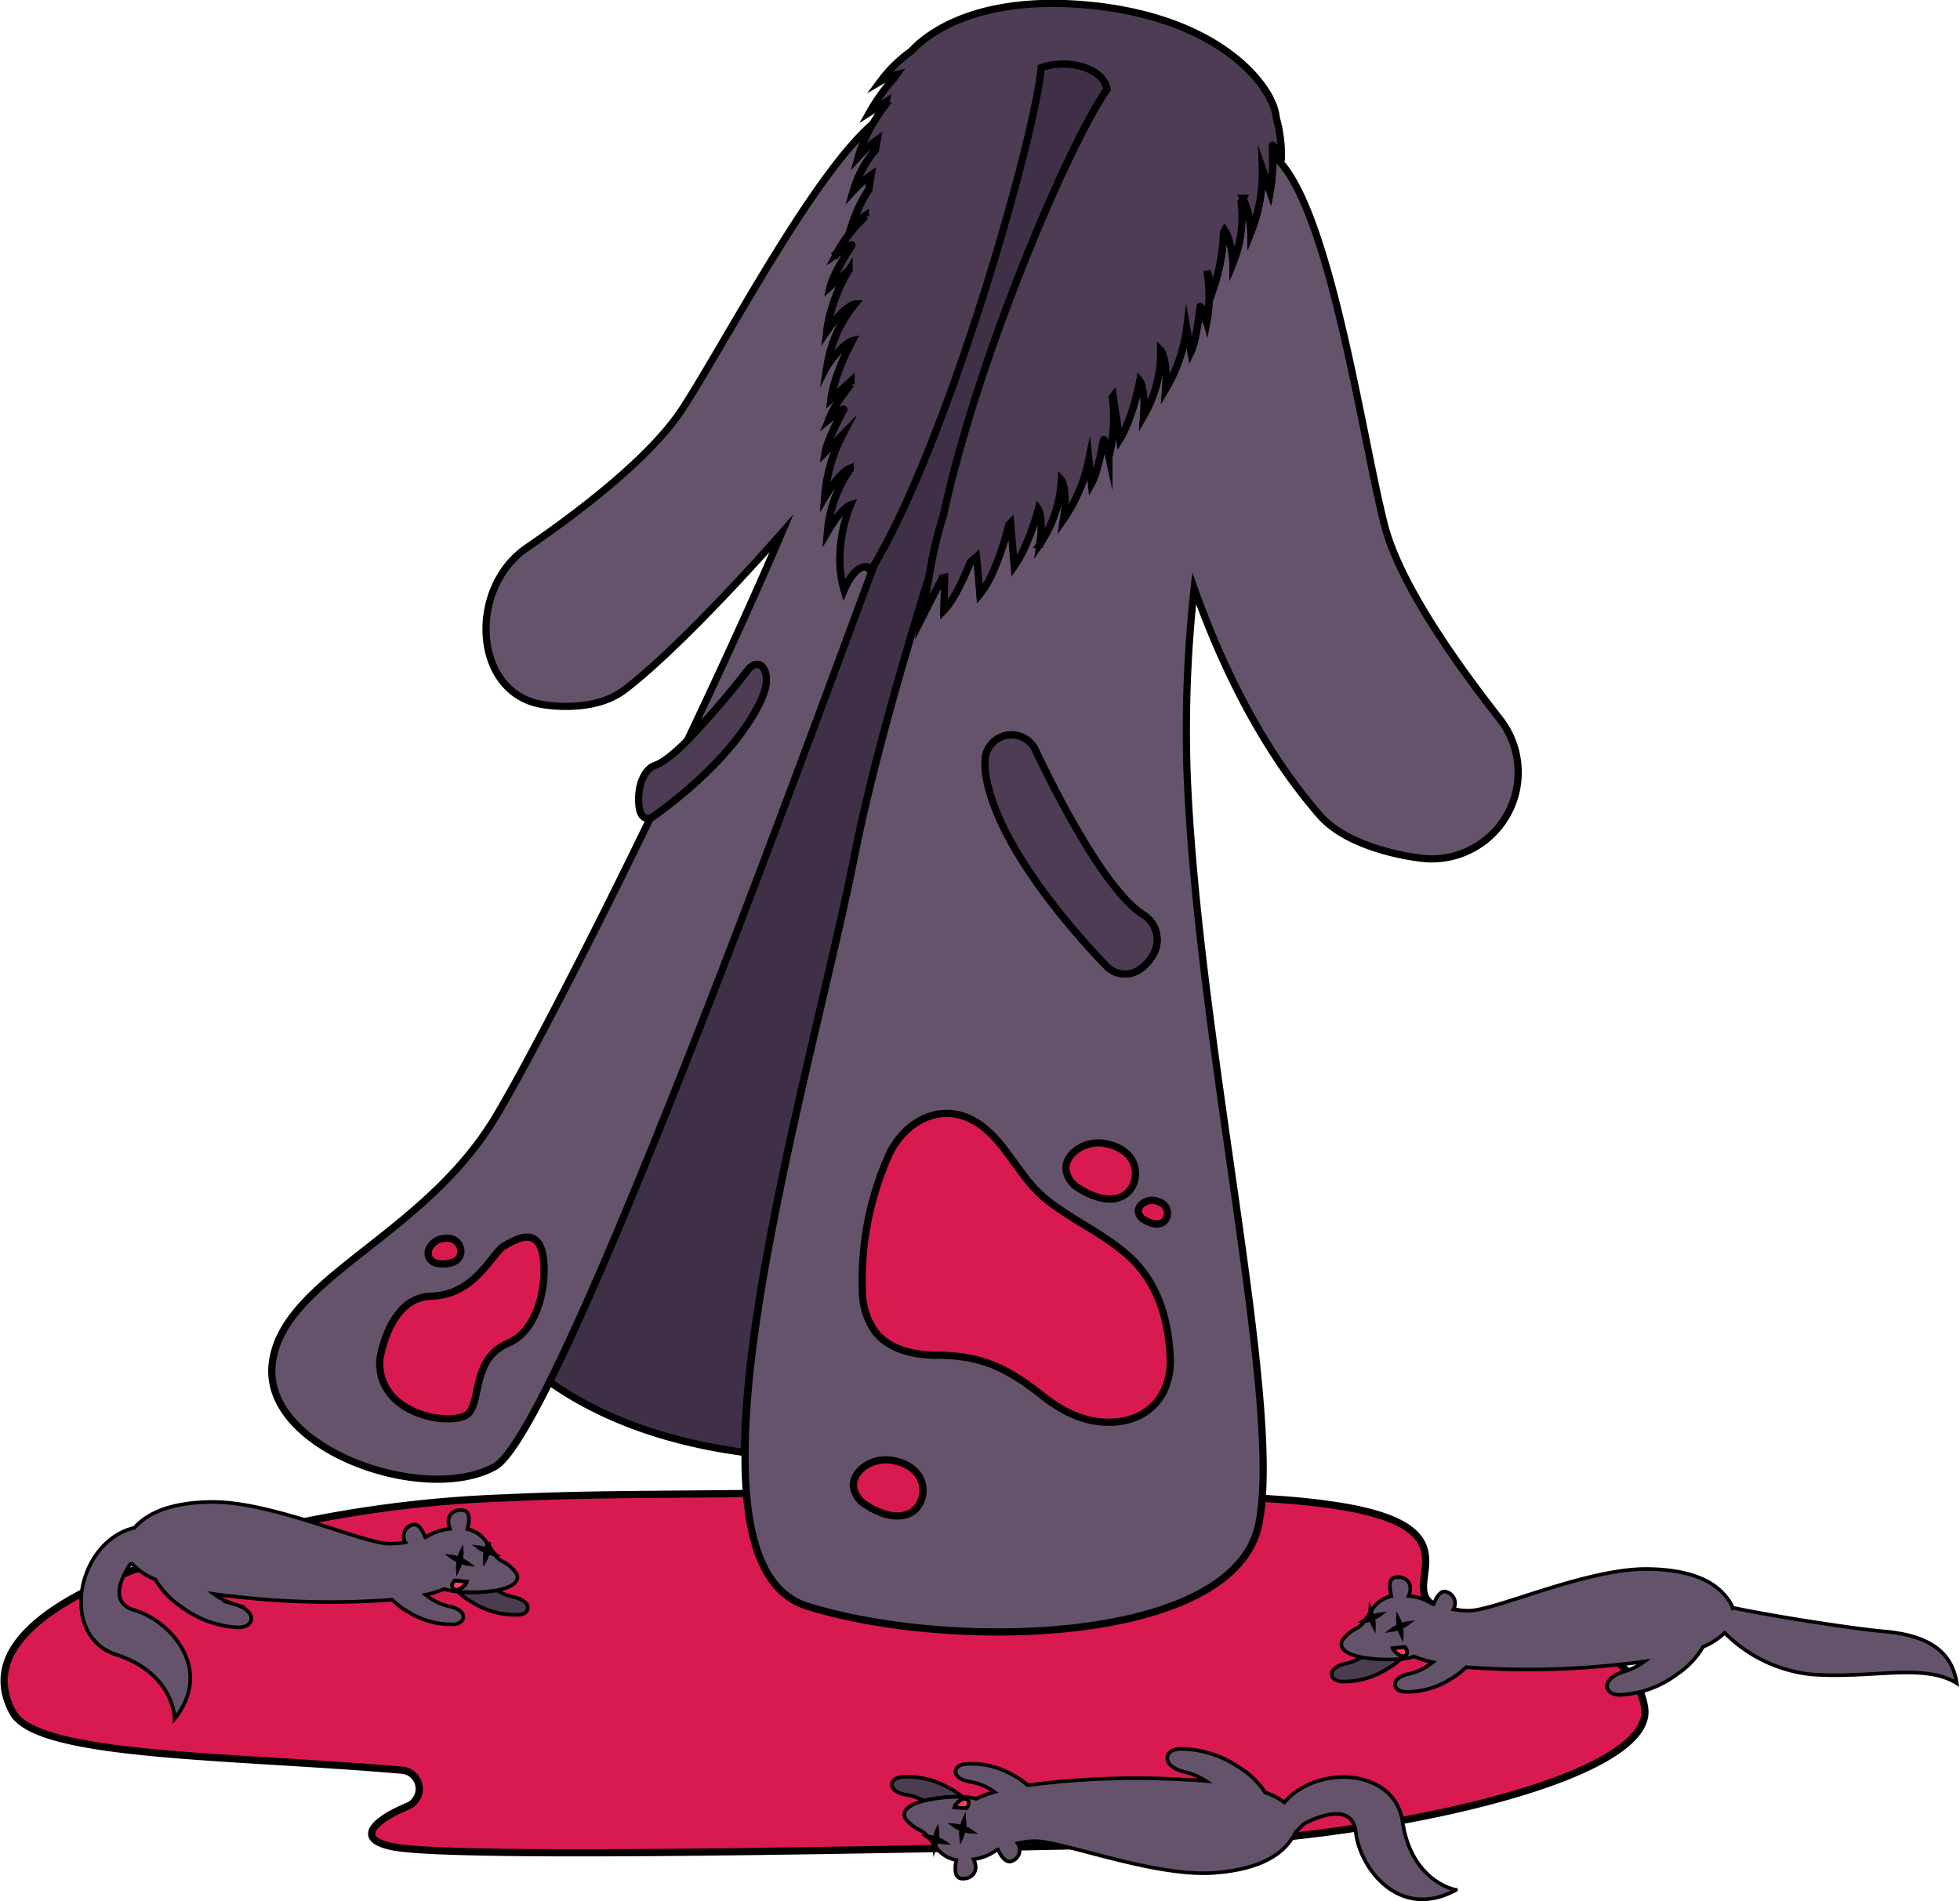 <svg xmlns="http://www.w3.org/2000/svg" viewBox="0 0 271.86 263.74"><defs><style>.cls-1{fill:#d81a50;}.cls-1,.cls-2,.cls-3,.cls-4,.cls-5,.cls-6,.cls-7,.cls-8{stroke:#000;stroke-miterlimit:10;}.cls-2{fill:#3f3047;}.cls-3,.cls-6{fill:#65536b;}.cls-4{fill:#4d3c54;}.cls-5{fill:#4b3c4f;}.cls-5,.cls-6,.cls-7,.cls-8{stroke-width:0.5px;}.cls-7{fill:#c1afce;}.cls-8{fill:#ff3e5f;}</style></defs><title>manteau</title><g id="Calque_2" data-name="Calque 2"><g id="Layer_1" data-name="Layer 1"><path class="cls-1" d="M70.17,207.78c10.55-.52,21.17-.46,32-.59,23.47-.31,47-.7,70.51.53,3.91.2,7.83.43,11.71,1,23.29,3.2,6.85,12.79,16.44,14.61s25.8,3.42,27.29,13.59-38.71,18.38-64.28,18.84-99.11,2.29-109.16.46c-5.42-1-3.13-3.57,1.85-5.66a2.6,2.6,0,0,0-.78-5c-24.08-2.08-50.72-1.79-54-8.07C-5.95,223.11,26.34,215,34.5,212.83A169.45,169.45,0,0,1,70.17,207.78Z"/><path class="cls-2" d="M118.52,118.64c2.06-10.38,5.9-24.42,10.36-38.73a59.4,59.4,0,0,1,2-8.54c4.78-22.19,17.55-51.77,22.68-59-.6-3.24-5.94-4.24-9.16-3-.77,9.23-12.7,51.41-23.18,69-7.46,20.12-21.28,57.73-33.15,86.51-4.35,10.55-8.45,19.91-11.87,26.78,5.5,3.92,14.14,8.11,27.07,9.82.06-8.44,1.46-18.61,3.43-29.19C110.3,153.1,115.77,132.54,118.52,118.64Z"/><path class="cls-3" d="M121.24,78.4l-.29.48a1.22,1.22,0,0,1-.52-.21c-.54-.15-1.93-.13-3.34,3.16C115.37,75.92,118,70,118,70s-1.25.36-3.23,3.71a17.67,17.67,0,0,1,3.1-8.61v-.17c-.44.19-1.71,1-3.49,4a22.32,22.32,0,0,1,2.48-8.68l-2.39,2.41c.3-1.82,2.48-5.75,2.48-5.75s.59-.85-2,1.24a18.85,18.85,0,0,1,3.06-4.85l0-.49-2.75,2.52c.44-3.49,2.93-8.09,2.93-8.09s-1.27.27-3.47,3.48a17.74,17.74,0,0,1,3.86-8.59s-1.44.16-3.92,3.79a22.31,22.31,0,0,1,3.07-8.49l-2.55,2.24c.43-1.79,2.88-5.57,2.88-5.57s.64-.8-2.06,1.11a19.77,19.77,0,0,1,4-5.2l0-.16-1.8,1.2a20.67,20.67,0,0,1,2.29-4.79c.1-.68.19-1.34.3-2a15.35,15.35,0,0,0-2.41,2.13,15.33,15.33,0,0,1,3-5.58c.09-.5.17-1,.26-1.44a16.11,16.11,0,0,0-2.55,2.28,18.63,18.63,0,0,1,1.88-4.4c-8.38,7.34-20.21,30-26.17,39.25C90.45,63.3,80.46,70.94,73.05,76c-7.85,5.41-7.5,19,1.06,21.48,2,.58,8.35,1.25,12.29-1.63,4.67-3.41,13.39-12.12,22-21.88-3.5,8.23-8.1,18.31-13,28.62A119.23,119.23,0,0,0,103.68,93c1.62-2.08,3.28,0,2.3,3a13.41,13.41,0,0,1-.9,2.09c-3.73,7.09-11.41,13-14.49,15.18a1.56,1.56,0,0,1-.38.2c-8.42,17.34-16.85,33.7-21.35,41.28a43.71,43.71,0,0,1-3.63,5.2c-10.49,13-26.13,18.57-27.46,29.14C36.28,201,58.88,208.87,68.64,203.44c1.69-.95,4.34-5.23,7.58-11.75,3.42-6.87,7.52-16.23,11.87-26.78C100,136.13,113.78,98.52,121.24,78.4Z"/><path class="cls-3" d="M208,99.71c-6-7.66-13.91-18.74-16-27-3.21-12.71-7.75-45.27-15.53-51.25a22.07,22.07,0,0,1-.31,5.15l-1.1-3.22a22.32,22.32,0,0,1-1.57,8.89,11.62,11.62,0,0,0-1.1-4.71l-.27.48a17,17,0,0,1-1.07,8.36c-.24-2.95-.85-4.16-1.14-4.57-.05.09-.1.18-.16.27a27.34,27.34,0,0,1-1.47,8l-.83-2.64a20.82,20.82,0,0,1-.07,7.25c-.91-3.18-.91-2.15-.91-2.15s-.46,4.48-1.25,6.15l-.58-3.35a22.3,22.3,0,0,1-2.93,8.54c.35-4.38-.68-5.41-.68-5.41a17.75,17.75,0,0,1-2.37,9.11c.29-3.88-.53-4.89-.53-4.89s-.94,5.15-2.79,8.15c-.44-3-.76-5-.9-6l-.12.16a21.85,21.85,0,0,1-.48,8.2c-.68-3.23-.76-2.21-.76-2.21s-.76,4.44-1.66,6l-.35-3.39a22.39,22.39,0,0,1-3.52,8.32c.65-4.35-.3-5.45-.3-5.45a17.78,17.78,0,0,1-3,8.93c.56-3.85-.19-4.91-.19-4.91s-1.29,5.07-3.34,7.93c-.25-3-.42-5.16-.5-6l-.27.29c-.77,2.92-2.17,7.34-4,9.61-.21-2.69-.37-4.29-.47-5.21-.28.25-.56.48-.83.69-.83,2.07-2.29,5.34-3.7,6.77.07-2.66.1-4,.12-4.59l-.35.09-2.79,5.48s.4-2.64,1-5.74c-4.46,14.31-8.3,28.35-10.36,38.73-2.75,13.9-8.22,34.46-11.8,53.68-2,10.58-3.37,20.75-3.43,29.19-.08,11.19,2.18,19.34,8.58,21.35,20,6.29,59.29,5.39,62.68-11.38,1.35-6.65.28-18.57-1.58-32.87-2.84-21.79-7.53-49.09-8.38-71.68a179,179,0,0,1,1-25.24c4,11.24,9.65,22.57,17.45,31.51,3.94,4.5,12.53,5.85,14.94,6A12,12,0,0,0,208,99.71Zm-71.34,5.42a3.66,3.66,0,0,1,6.94-1.1c2.53,5.34,9.59,19.46,14.95,22.84a4.1,4.1,0,0,1,1.56,5.22,6.36,6.36,0,0,1-1.81,2.22,3.6,3.6,0,0,1-4.85-.32c-4.37-4.54-14.89-16.31-16.65-26.12A9.47,9.47,0,0,1,136.67,105.13Z"/><path class="cls-4" d="M121.68,19.39c-.09.47-.17.94-.26,1.44a15.33,15.33,0,0,0-3,5.58,15.35,15.35,0,0,1,2.41-2.13c-.11.65-.2,1.31-.3,2a20.67,20.67,0,0,0-2.29,4.79l1.8-1.2,0,.16a19.77,19.77,0,0,0-4,5.2c2.7-1.91,2.06-1.11,2.06-1.11s-2.45,3.78-2.88,5.57l2.55-2.24a22.31,22.31,0,0,0-3.07,8.49c2.48-3.63,3.92-3.79,3.92-3.79a17.74,17.74,0,0,0-3.86,8.59c2.2-3.21,3.47-3.48,3.47-3.48s-2.49,4.6-2.93,8.09l2.75-2.52,0,.49A18.85,18.85,0,0,0,115,58.16c2.56-2.09,2-1.24,2-1.24s-2.18,3.93-2.48,5.75l2.39-2.41a22.32,22.32,0,0,0-2.48,8.68c1.78-3,3-3.81,3.49-4v.17a17.67,17.67,0,0,0-3.1,8.61C116.76,70.37,118,70,118,70s-2.64,5.91-.92,11.82c1.41-3.29,2.8-3.31,3.34-3.16a1.22,1.22,0,0,0,.52.21l.29-.48c10.48-17.63,22.41-59.81,23.18-69,3.22-1.23,8.56-.23,9.16,3-5.13,7.23-17.9,36.81-22.68,59a59.4,59.4,0,0,0-2,8.54c-.57,3.1-1,5.74-1,5.74l2.79-5.48.35-.09c0,.64-.05,1.93-.12,4.59,1.41-1.43,2.87-4.7,3.7-6.77.27-.21.55-.44.83-.69.1.92.26,2.52.47,5.21,1.87-2.27,3.27-6.69,4-9.61l.27-.29c.08.89.25,3,.5,6,2-2.86,3.34-7.93,3.34-7.93s.75,1.06.19,4.91a17.78,17.78,0,0,0,3-8.93s.95,1.1.3,5.45a22.39,22.39,0,0,0,3.52-8.32l.35,3.39c.9-1.61,1.66-6,1.66-6s.08-1,.76,2.21a21.85,21.85,0,0,0,.48-8.2l.12-.16c.14.92.46,3,.9,6,1.85-3,2.79-8.15,2.79-8.15s.82,1,.53,4.89a17.75,17.75,0,0,0,2.37-9.11s1,1,.68,5.41a22.3,22.3,0,0,0,2.93-8.54l.58,3.35c.79-1.67,1.25-6.15,1.25-6.15s0-1,.91,2.15a20.82,20.82,0,0,0,.07-7.25l.83,2.64a27.34,27.34,0,0,0,1.47-8c.06-.09.11-.18.16-.27.29.41.9,1.62,1.14,4.57A17,17,0,0,0,172.14,28l.27-.48a11.62,11.62,0,0,1,1.1,4.71,22.32,22.32,0,0,0,1.57-8.89l1.1,3.22a22.07,22.07,0,0,0,.31-5.15c0-.67,0-1.12,0-1.12s-.16-1,1.23,2a18.72,18.72,0,0,0-.69-5.9,6.79,6.79,0,0,0-.83-2.62c0-.13-.07-.2-.07-.2l0,0c-2.33-4.4-9.35-11-23.94-12.73C137.8-.81,129.8,3.41,126.38,7.11a18.86,18.86,0,0,0-4.26,4.18,9.11,9.11,0,0,1,2.23-.93,4,4,0,0,0-.27.43,25.4,25.4,0,0,0-3.47,4.79l2.26-1.44-.15.55A26.12,26.12,0,0,0,121,17.27a18.63,18.63,0,0,0-1.88,4.4A16.11,16.11,0,0,1,121.68,19.39Z"/><path class="cls-4" d="M153.46,134a3.6,3.6,0,0,0,4.85.32,6.36,6.36,0,0,0,1.81-2.22,4.1,4.1,0,0,0-1.56-5.22c-5.36-3.38-12.42-17.5-14.95-22.84a3.66,3.66,0,0,0-6.94,1.1,9.47,9.47,0,0,0,.14,2.74C138.57,117.68,149.09,129.45,153.46,134Z"/><path class="cls-4" d="M105.08,98.08A13.41,13.41,0,0,0,106,96c1-2.95-.68-5.07-2.3-3a119.23,119.23,0,0,1-8.27,9.63c-1.77,1.78-3.43,3.17-4.55,3.53s-2,1.84-2.22,3.57a8.32,8.32,0,0,0,0,2.29c.16,1.16.81,1.72,1.57,1.44a1.56,1.56,0,0,0,.38-.2C93.67,111.08,101.35,105.17,105.08,98.08Z"/><path class="cls-5" d="M71.21,221.53a7.19,7.19,0,0,1-2.28-.93,20.56,20.56,0,0,1-5.38.22,8.94,8.94,0,0,0,1.91,1.42A11.25,11.25,0,0,0,71.8,224C73.64,224,73.92,222.09,71.21,221.53Z"/><path class="cls-6" d="M68.51,215.45c-.22-.31-.44-.66-.67-1,0,.2,0,.41-.09.61A4.6,4.6,0,0,1,68.51,215.45Z"/><path class="cls-6" d="M68.93,220.6c1.55-.3,2.72-.85,2.83-1.7a1,1,0,0,0-.2-.73,5.41,5.41,0,0,0-2-1.65,2.86,2.86,0,0,1-1-.93,4,4,0,0,1-.93-.25,4.41,4.41,0,0,1-.38,1,4.33,4.33,0,0,1,.1-1.14,4.48,4.48,0,0,1-1-.56,4.13,4.13,0,0,1,1.06.27,4.52,4.52,0,0,1,.23-.71,4.34,4.34,0,0,0-2.81-2.09c.26-1,.46-2.43-.54-2.6-1.43-.25-2.6.81-1.86,2.57a7.12,7.12,0,0,0-3.23,1.08l-.22.08c-.36-.93-1-2.1-1.89-1.68a1.63,1.63,0,0,0-.86,2.39,12.55,12.55,0,0,1-2.22.18c-3.66,0-16.29-5.88-24.72-5.78-6.79.08-9.46,2.24-10.64,3.58-8,1.89-10.5,15-2.55,17.59,8.12,2.64,8.12,8.9,8.12,8.9,5.57-7-.79-13.69-5.58-15.06-3.73-1.07-1.58-4.93-.45-6.58a8.43,8.43,0,0,0,3.35,2.3,11.46,11.46,0,0,0,3.56,3.77,14.31,14.31,0,0,0,7.87,2.9c2.33.08,2.87-2.27-.51-3.24a9.17,9.17,0,0,1-2.78-1.39c1,.14,2,.26,3.06.37a115.47,115.47,0,0,0,21.67.42,9.23,9.23,0,0,0,2.11,1.62,11.25,11.25,0,0,0,6.34,1.8c1.84-.08,2.12-2-.6-2.51a8,8,0,0,1-3.23-1.6,14.66,14.66,0,0,0,2.61-.8,7.14,7.14,0,0,0,1.5.34l.35,0A20.56,20.56,0,0,0,68.93,220.6Zm-5.42-2.93a4.29,4.29,0,0,1,.09-1.14,4.24,4.24,0,0,1-1-.57,4.71,4.71,0,0,1,1.06.27,4.11,4.11,0,0,1,.37-1,4.75,4.75,0,0,1-.1,1.14,5,5,0,0,1,1,.57,4.58,4.58,0,0,1-1.06-.27A5.09,5.09,0,0,1,63.51,217.67Zm-.58,2.74c-.54-.47.13-1.16.13-1.16l1.7.18C64.61,219.92,63.48,220.89,62.93,220.41Z"/><path class="cls-7" d="M63.94,216.34a4.75,4.75,0,0,0,.1-1.14,4.11,4.11,0,0,0-.37,1,4.71,4.71,0,0,0-1.06-.27,4.24,4.24,0,0,0,1,.57,4.29,4.29,0,0,0-.09,1.14,5.09,5.09,0,0,0,.37-1,4.58,4.58,0,0,0,1.06.27A5,5,0,0,0,63.94,216.34Z"/><path class="cls-7" d="M66.41,214.67a4.48,4.48,0,0,0,1,.56,4.33,4.33,0,0,0-.1,1.14,4.41,4.41,0,0,0,.38-1,4,4,0,0,0,.93.25l.12,0-.23-.16a4.6,4.6,0,0,0-.76-.4c0-.2.07-.41.09-.61a3.13,3.13,0,0,0,0-.53c0,.11-.1.21-.14.32a4.52,4.52,0,0,0-.23.71A4.13,4.13,0,0,0,66.41,214.67Z"/><path class="cls-8" d="M63.06,219.25s-.67.69-.13,1.16,1.68-.49,1.83-1Z"/><path class="cls-5" d="M133.5,249.27a9.32,9.32,0,0,0-2-1.32,11.32,11.32,0,0,0-6.44-1.44c-1.83.18-2,2.07.74,2.48a7.23,7.23,0,0,1,2.32.8A20.38,20.38,0,0,1,133.5,249.27Z"/><path class="cls-6" d="M128.84,254.91c.24.3.48.63.74,1a4.32,4.32,0,0,1,0-.62A6.13,6.13,0,0,1,128.84,254.91Z"/><path class="cls-6" d="M194.54,252.69c-1.08-7.37-11.79-8-16.39-2.67a10.56,10.56,0,0,0-2.67-1.38,11.47,11.47,0,0,0-3.76-3.57,14.38,14.38,0,0,0-8-2.46c-2.34,0-2.75,2.43.69,3.22a9.06,9.06,0,0,1,2.85,1.22c-1-.08-2-.15-3.08-.19a115.25,115.25,0,0,0-21.65.79,9.25,9.25,0,0,0-2.2-1.51,11.31,11.31,0,0,0-6.44-1.44c-1.83.18-2,2.07.74,2.48a7.84,7.84,0,0,1,3.32,1.41,15,15,0,0,0-2.56.94,7.42,7.42,0,0,0-1.52-.25h-.35a20.38,20.38,0,0,0-5.36.52c-1.53.39-2.66,1-2.73,1.86a1,1,0,0,0,.24.71,5.24,5.24,0,0,0,2,1.53,3,3,0,0,1,1,.88,4.34,4.34,0,0,1,1,.2,4,4,0,0,1,.31-1.05,4.33,4.33,0,0,1,0,1.14,4.63,4.63,0,0,1,1,.51,4.32,4.32,0,0,1-1.07-.21,4.74,4.74,0,0,1-.18.72,4.33,4.33,0,0,0,2.92,1.93c-.21,1-.33,2.45.68,2.57,1.44.16,2.54-1,1.71-2.67a7,7,0,0,0,3.17-1.27l.21-.08c.42.9,1.13,2,2,1.57a1.63,1.63,0,0,0,.73-2.44,12.26,12.26,0,0,1,2.21-.3c3.65-.16,16.59,5,25,4.4s10.3-4,11-5a2.32,2.32,0,0,0,.32-.62c.66-.63,1.14-1.15,1.14-1.15s6.7-3.82,7.24,1.13,6,12.34,13.91,8C202,262.19,195.78,261.14,194.54,252.69Zm-60.4-3.05c.57.45-.07,1.17-.07,1.17l-1.7-.08C132.49,250.22,133.57,249.2,134.14,249.64Zm-.42,2.78a4.34,4.34,0,0,1,0,1.14,4.23,4.23,0,0,1,1,.51,4.24,4.24,0,0,1-1.07-.22,4.39,4.39,0,0,1-.32,1.05,4.8,4.8,0,0,1,0-1.14,4.12,4.12,0,0,1-1-.51,4.61,4.61,0,0,1,1.07.21A4.45,4.45,0,0,1,133.72,252.42Z"/><path class="cls-7" d="M133.36,253.76a4.8,4.8,0,0,0,0,1.14,4.39,4.39,0,0,0,.32-1.05,4.24,4.24,0,0,0,1.07.22,4.23,4.23,0,0,0-1-.51,4.34,4.34,0,0,0,0-1.14,4.45,4.45,0,0,0-.32,1,4.61,4.61,0,0,0-1.07-.21A4.12,4.12,0,0,0,133.36,253.76Z"/><path class="cls-7" d="M131,255.57a4.63,4.63,0,0,0-1-.51,4.33,4.33,0,0,0,0-1.14,4,4,0,0,0-.31,1.05,4.34,4.34,0,0,0-1-.2l-.13,0,.24.16a6.13,6.13,0,0,0,.79.35,4.32,4.32,0,0,0,0,.62,2.37,2.37,0,0,0,0,.53c.05-.11.09-.22.13-.33a4.74,4.74,0,0,0,.18-.72A4.32,4.32,0,0,0,131,255.57Z"/><path class="cls-8" d="M134.07,250.81s.64-.72.07-1.17-1.65.58-1.77,1.09Z"/><path class="cls-5" d="M189,229.82a7.19,7.19,0,0,1-2.28.93c-2.71.55-2.43,2.43-.6,2.51a11.26,11.26,0,0,0,6.35-1.8,8.94,8.94,0,0,0,1.91-1.42A20.56,20.56,0,0,1,189,229.82Z"/><path class="cls-6" d="M190.06,223.66c-.23.35-.45.69-.67,1a4.6,4.6,0,0,1,.76-.4C190.11,224.07,190.08,223.86,190.06,223.66Z"/><path class="cls-7" d="M194.39,226.89a4.29,4.29,0,0,0-.09-1.14,4.63,4.63,0,0,0,1-.57,4.71,4.71,0,0,0-1.06.27,4.11,4.11,0,0,0-.37-1,4.29,4.29,0,0,0,.1,1.14,4.52,4.52,0,0,0-1,.57,4.71,4.71,0,0,0,1.06-.27A5.09,5.09,0,0,0,194.39,226.89Z"/><path class="cls-7" d="M190.59,225.59a4.79,4.79,0,0,0-.1-1.14,4.48,4.48,0,0,0,1-.56,4.13,4.13,0,0,0-1.06.27,4.52,4.52,0,0,0-.23-.71c0-.11-.09-.21-.14-.32a3.13,3.13,0,0,0,0,.53c0,.2.05.41.09.61a4.6,4.6,0,0,0-.76.4l-.24.16.13,0a4,4,0,0,0,.93-.25A4.41,4.41,0,0,0,190.59,225.59Z"/><path class="cls-8" d="M194.84,228.47l-1.7.17c.15.5,1.28,1.47,1.83,1S194.84,228.47,194.84,228.47Z"/><path class="cls-6" d="M261.31,226.31c-4.46-.4-15.59-2.14-21-3.3a3.39,3.39,0,0,0-.51-1c-.77-1-2.85-4.26-11.27-4.36s-21.06,5.73-24.72,5.78a12.47,12.47,0,0,1-2.22-.18,1.63,1.63,0,0,0-.86-2.39c-.88-.42-1.53.75-1.89,1.68l-.22-.08a7.12,7.12,0,0,0-3.23-1.08c.73-1.76-.43-2.82-1.86-2.57-1,.17-.8,1.63-.54,2.6a4.34,4.34,0,0,0-2.81,2.09,4.52,4.52,0,0,1,.23.71,4.13,4.13,0,0,1,1.06-.27,4.48,4.48,0,0,1-1,.56,4.79,4.79,0,0,1,.1,1.14,4.41,4.41,0,0,1-.38-1,4,4,0,0,1-.93.25,2.86,2.86,0,0,1-1,.93,5.41,5.41,0,0,0-2,1.65,1,1,0,0,0-.2.73c.11.85,1.28,1.39,2.83,1.7a20.56,20.56,0,0,0,5.38.22l.35,0a7.14,7.14,0,0,0,1.5-.34,14.66,14.66,0,0,0,2.61.8,8,8,0,0,1-3.23,1.6c-2.72.55-2.44,2.43-.6,2.51a11.25,11.25,0,0,0,6.34-1.8,9.52,9.52,0,0,0,2.11-1.62,115.47,115.47,0,0,0,21.67-.42c1.09-.11,2.11-.23,3.06-.37a9.17,9.17,0,0,1-2.78,1.39c-3.38,1-2.84,3.32-.51,3.24a14.31,14.31,0,0,0,7.87-2.9,11.46,11.46,0,0,0,3.56-3.77,9.2,9.2,0,0,0,3-1.94,19.89,19.89,0,0,0,11.94,5.76c8.39.66,15.64-1.64,20.25,1.24C270.69,228.7,266.91,226.8,261.31,226.31ZM194,225.56a4.29,4.29,0,0,1-.1-1.14,4.11,4.11,0,0,1,.37,1,4.71,4.71,0,0,1,1.06-.27,4.63,4.63,0,0,1-1,.57,4.29,4.29,0,0,1,.09,1.14,5.09,5.09,0,0,1-.37-1,4.71,4.71,0,0,1-1.06.27A4.52,4.52,0,0,1,194,225.56Zm1,4.07c-.55.48-1.68-.49-1.83-1l1.7-.17S195.51,229.16,195,229.63Z"/><path class="cls-1" d="M119.62,179.08a42.55,42.55,0,0,1,3.73-19c2.32-4.79,7.54-7.4,12.3-4.26,3.92,2.59,5.67,7.42,9.26,10.38s8,4.82,11.47,7.88c4.12,3.63,5.63,8.68,5.93,14s-2.88,9.1-8.26,9.21c-3.65.08-6.72-1.5-9.51-3.72C139.8,189.83,136.15,188,130,188c-3.08,0-6.64-.72-8.63-3.3A9.68,9.68,0,0,1,119.62,179.08Z"/><path class="cls-1" d="M147.84,162.09c0-2.14,2.74-4,5.52-3.45,5,1,4.81,5.39,2.89,6.93s-4.79.45-6.51-.67A3.55,3.55,0,0,1,147.84,162.09Z"/><path class="cls-1" d="M118.37,206.05c0-2.14,2.74-4,5.52-3.45,5,1,4.81,5.39,2.89,6.93s-4.79.45-6.51-.67A3.53,3.53,0,0,1,118.37,206.05Z"/><path class="cls-1" d="M157.89,168c0-.89,1.15-1.67,2.32-1.45,2.1.41,2,2.27,1.21,2.92s-2,.19-2.73-.28A1.46,1.46,0,0,1,157.89,168Z"/><path class="cls-1" d="M59.49,174.4c-.42-.92.42-2.24,1.71-2.54,2.33-.54,3.1,1.4,2.56,2.43s-2,1.11-2.92,1A1.65,1.65,0,0,1,59.49,174.4Z"/><path class="cls-1" d="M52.67,188.67s1.17-8.74,7.17-8.87,8.47-6,10-6.91,4.17-2.48,5.21.26.39,11.08-4.56,13.17S66.75,194,65.05,196,52.28,196.62,52.67,188.67Z"/></g></g></svg>